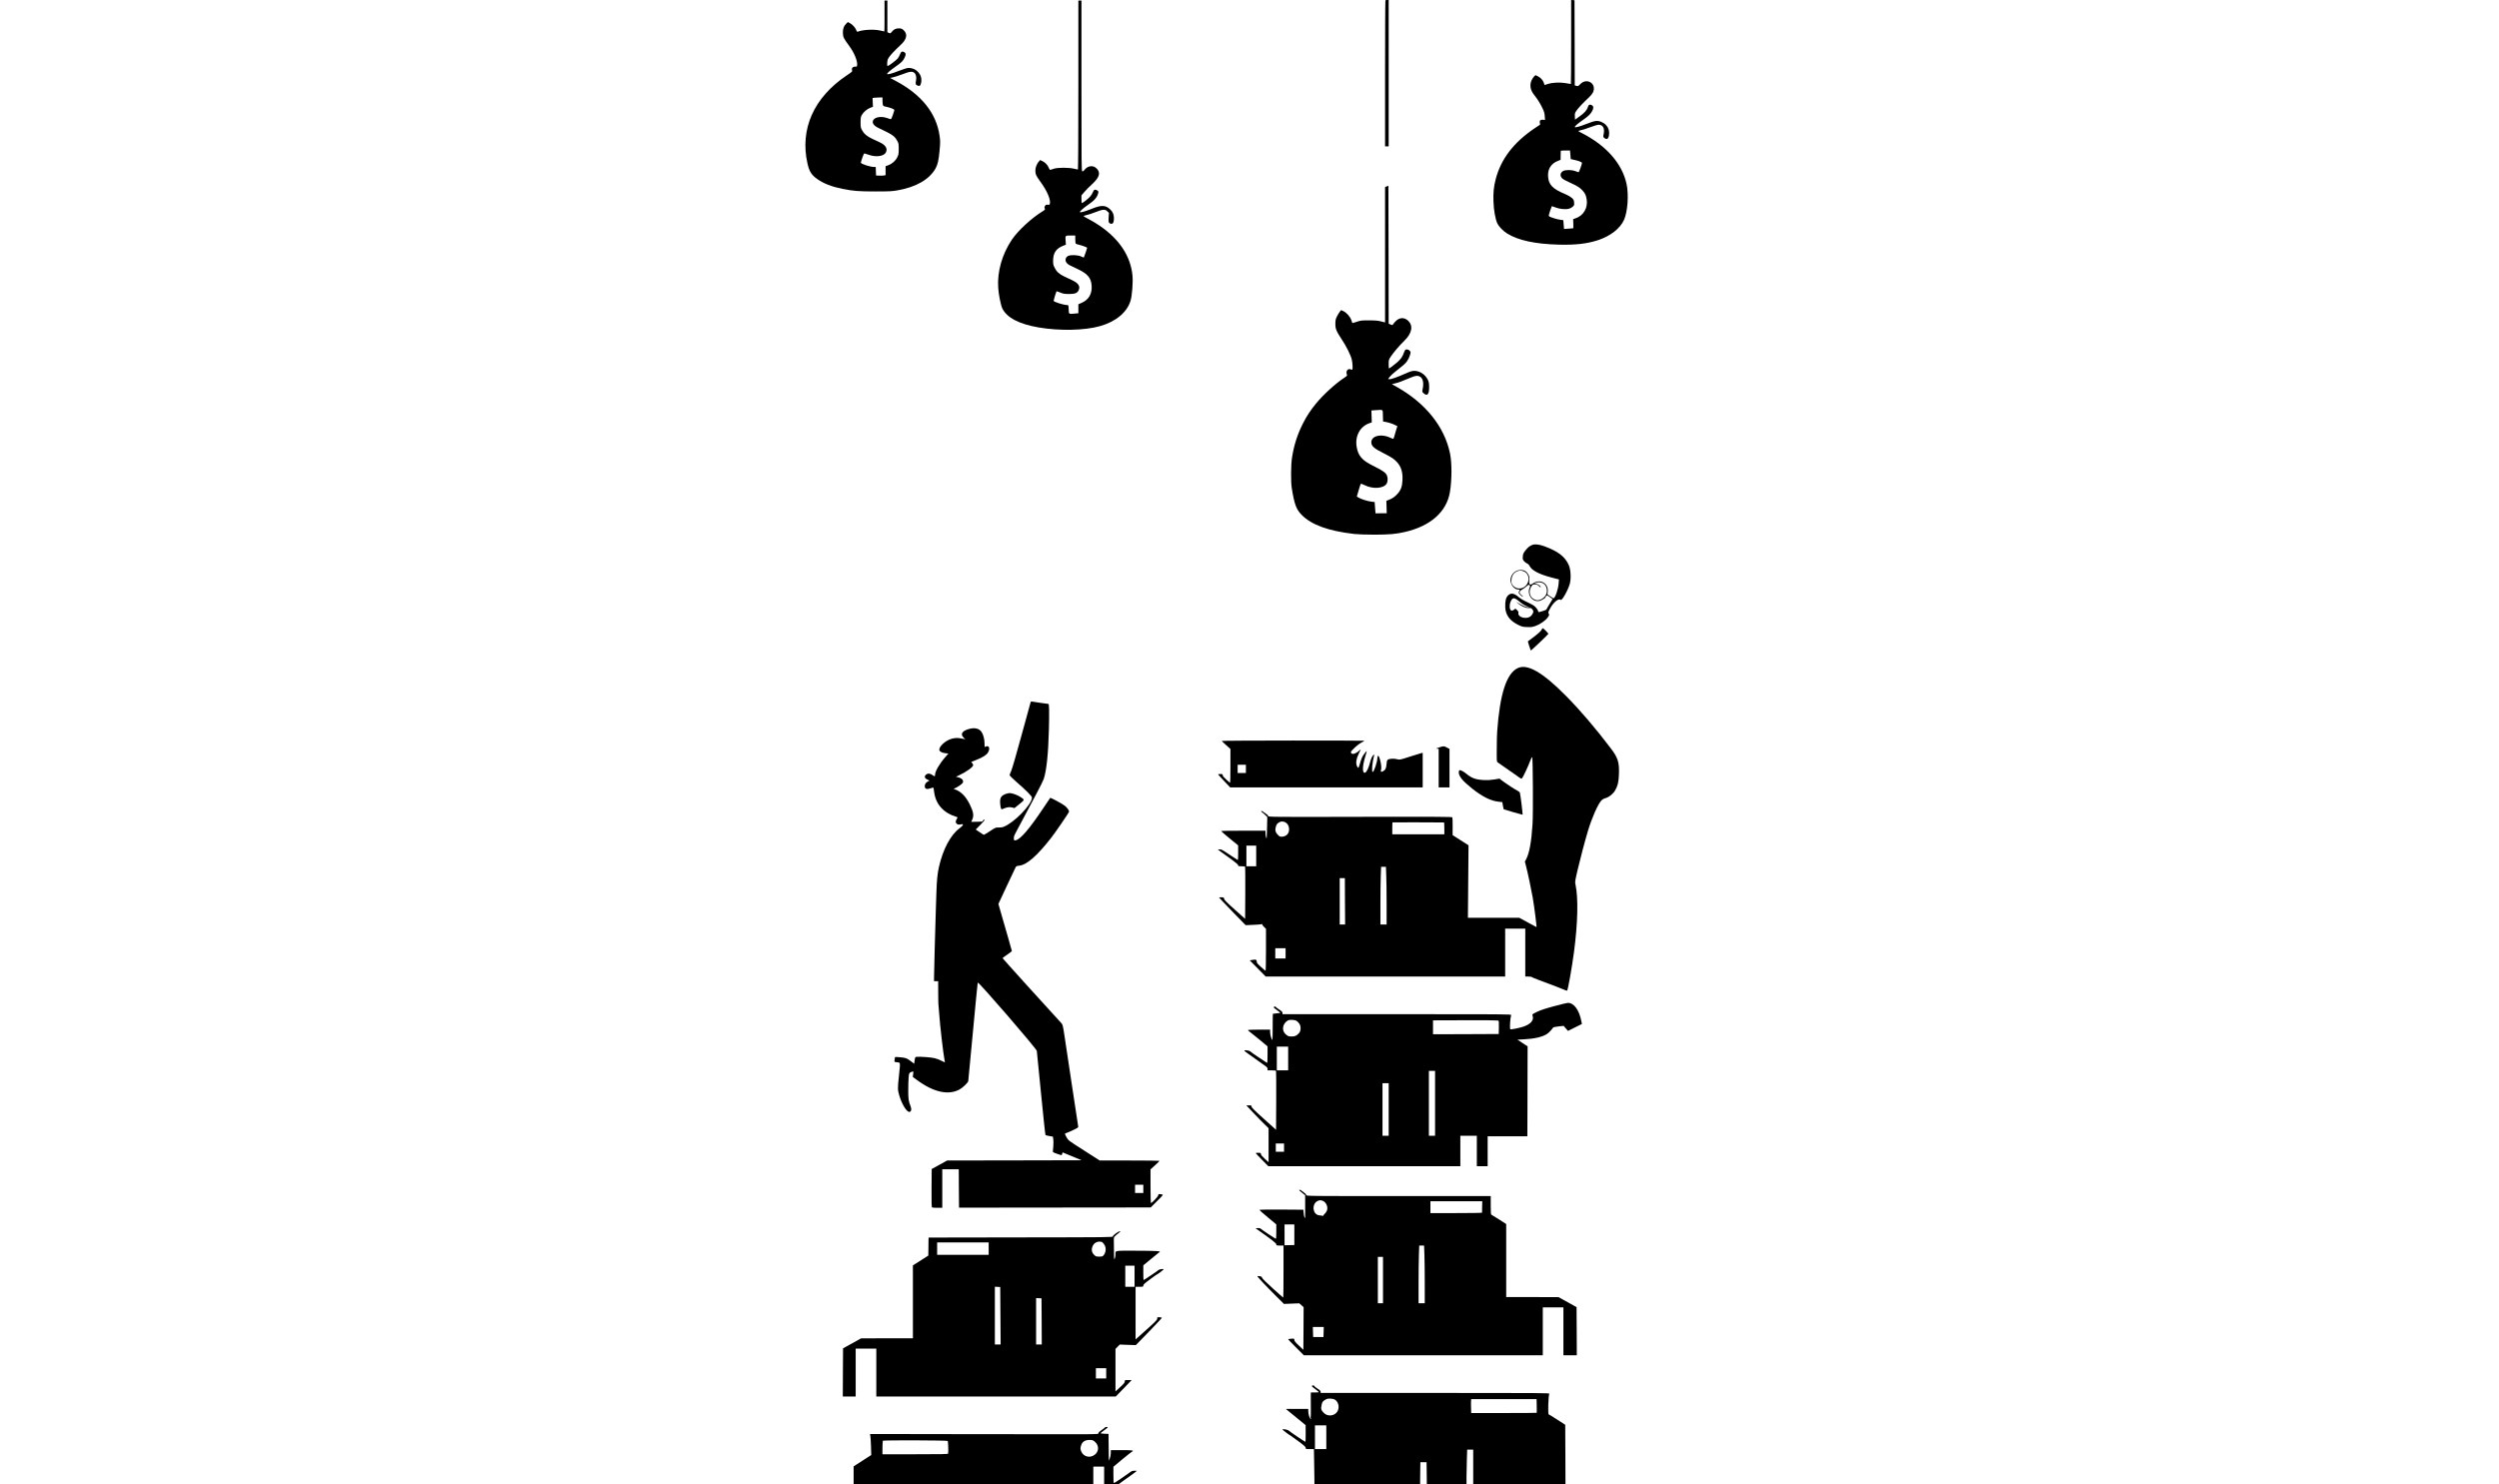 <?xml version="1.0" standalone="no"?>
<!DOCTYPE svg PUBLIC "-//W3C//DTD SVG 20010904//EN"
 "http://www.w3.org/TR/2001/REC-SVG-20010904/DTD/svg10.dtd">
<svg version="1.0" xmlns="http://www.w3.org/2000/svg"
 width="2020pt" height="1200pt" viewBox="0 0 2020 2880"
 preserveAspectRatio="xMidYMid meet">
<g transform="translate(0,2880) scale(0.1,-0.1)"
fill="#000000" stroke="none">
<path d="M12737 28793 c-4 -3 -7 -642 -7 -1420 l0 -1413 35 0 35 0 0 1420 0
1420 -28 0 c-16 0 -32 -3 -35 -7z"/>
<path d="M16340 27986 c0 -449 -2 -816 -5 -816 -3 0 -47 7 -97 16 -114 20
-255 14 -348 -15 -36 -12 -65 -21 -66 -21 0 0 -6 17 -12 38 -16 52 -64 106
-118 132 l-45 22 -26 -23 c-14 -13 -36 -46 -49 -74 -44 -93 -27 -195 50 -289
58 -73 117 -165 158 -252 33 -69 42 -99 46 -160 l5 -74 -30 6 c-17 3 -41 1
-53 -6 -19 -10 -22 -18 -17 -50 l5 -38 -112 -75 c-403 -273 -648 -594 -749
-982 -39 -150 -50 -259 -44 -435 5 -171 39 -355 78 -431 30 -59 111 -142 184
-188 212 -134 544 -206 1001 -218 327 -9 558 18 766 87 242 81 426 224 503
392 71 155 95 486 51 694 -84 396 -391 748 -865 990 -78 40 -82 43 -55 49 64
13 114 29 227 71 65 24 131 44 147 44 89 0 126 -72 99 -189 -8 -38 -7 -47 8
-62 51 -48 88 -28 98 54 13 106 -35 196 -130 242 -86 43 -133 39 -293 -24
-139 -54 -227 -79 -239 -68 -11 12 47 64 154 138 110 77 151 116 183 179 27
53 26 86 -4 106 -39 25 -68 15 -80 -28 -18 -63 -68 -120 -162 -186 l-89 -64
-3 63 c-3 57 0 66 32 113 38 54 132 155 233 248 35 32 72 76 83 98 87 170
-112 305 -245 166 -37 -39 -43 -41 -73 -32 l-32 9 -2 826 -3 826 -32 3 -33 3
0 -815z m-15 -2189 l7 -84 72 -16 c88 -19 146 -43 146 -60 0 -25 -58 -182 -66
-180 -5 2 -34 12 -64 23 -76 27 -193 27 -238 0 -57 -35 -63 -96 -13 -144 16
-15 83 -51 150 -81 138 -62 191 -95 244 -154 49 -55 65 -88 78 -168 28 -164
-61 -317 -214 -369 l-48 -16 3 -89 c2 -49 1 -89 -2 -89 -3 0 -44 -3 -91 -7
l-87 -6 -7 86 -7 85 -57 7 c-64 8 -200 50 -219 69 -10 9 -6 29 18 100 16 49
32 91 34 94 3 2 35 -8 72 -23 80 -32 197 -43 263 -25 24 6 58 25 74 41 27 27
29 34 24 82 -4 45 -10 56 -46 89 -23 20 -77 51 -119 68 -253 105 -330 184
-340 350 -8 139 58 244 184 295 l59 24 1 83 c1 46 2 86 3 91 0 4 41 7 90 7
l89 0 7 -83z"/>
<path d="M3020 28490 c0 -165 -2 -300 -4 -300 -3 0 -35 7 -73 16 -122 30 -340
20 -443 -21 -11 -4 -20 5 -29 31 -17 48 -75 110 -124 136 l-39 20 -29 -28
c-50 -48 -71 -108 -67 -189 4 -78 14 -99 118 -240 101 -135 168 -297 158 -380
-2 -23 -8 -29 -23 -28 -57 7 -92 -28 -74 -74 7 -19 -4 -29 -104 -96 -639 -427
-913 -1041 -762 -1711 35 -154 77 -221 189 -300 124 -88 279 -148 490 -191
212 -42 313 -50 641 -50 275 0 324 3 431 22 358 65 606 207 730 418 44 76 64
163 81 348 15 163 15 186 1 290 -63 442 -352 803 -857 1070 l-104 55 59 12
c33 7 117 35 189 62 139 54 186 58 226 22 30 -27 42 -87 29 -148 -13 -62 -8
-79 27 -95 41 -19 60 -6 72 51 33 152 -83 290 -244 290 -28 0 -91 -20 -185
-56 -138 -55 -230 -79 -230 -59 0 15 59 66 160 138 122 86 145 108 175 169 32
63 32 91 1 112 -41 26 -66 15 -86 -39 -10 -27 -29 -63 -43 -80 -27 -35 -177
-147 -197 -147 -9 0 -11 17 -8 63 3 49 10 71 35 107 33 49 118 138 226 239
125 115 141 216 47 295 -25 20 -42 26 -81 26 -60 0 -97 -18 -137 -66 -29 -35
-31 -36 -58 -22 l-29 13 0 308 0 307 -27 0 -28 0 0 -300z m-40 -1634 c0 -29 3
-67 6 -84 6 -28 11 -32 63 -43 79 -16 161 -48 161 -63 0 -6 -13 -50 -29 -96
-18 -56 -33 -84 -42 -83 -8 1 -39 11 -69 22 -109 40 -235 21 -269 -40 -29 -53
8 -109 103 -153 268 -126 309 -154 361 -247 28 -50 30 -61 30 -159 0 -95 -3
-110 -29 -163 -33 -68 -101 -127 -177 -154 l-49 -18 0 -87 0 -87 -32 -6 c-18
-3 -60 -5 -93 -3 l-60 3 -3 83 -3 82 -32 0 c-76 0 -257 60 -257 84 0 7 13 50
29 96 18 56 33 84 42 83 8 -1 46 -14 84 -27 138 -50 292 -29 330 45 38 73 -2
142 -113 195 -42 20 -113 54 -157 74 -99 48 -152 92 -190 161 -28 50 -30 62
-30 154 0 84 4 107 22 141 30 56 104 119 167 143 l51 19 -4 85 -3 85 28 5 c16
2 59 5 97 6 l67 1 0 -54z"/>
<path d="M6780 27150 c0 -1014 -4 -1640 -9 -1640 -6 0 -40 8 -78 17 -96 23
-308 24 -385 0 -32 -9 -63 -20 -71 -23 -9 -3 -19 10 -31 39 -20 54 -72 108
-128 133 l-41 18 -24 -29 c-62 -74 -83 -173 -54 -257 7 -20 41 -76 77 -124
140 -188 217 -371 188 -447 -4 -11 -15 -14 -39 -10 -28 4 -36 1 -50 -21 -14
-21 -16 -32 -7 -50 10 -22 6 -27 -49 -61 -207 -127 -469 -370 -585 -540 -192
-282 -291 -626 -269 -940 9 -134 50 -338 80 -400 88 -181 327 -305 710 -370
407 -68 883 -58 1183 26 306 86 523 265 593 489 31 98 51 359 39 492 -35 375
-253 706 -637 968 -56 39 -152 97 -214 129 -105 56 -111 60 -83 66 73 17 145
40 236 76 124 49 168 51 210 8 l31 -30 -6 -89 c-6 -96 3 -117 53 -122 33 -4
50 32 50 107 0 75 -24 128 -77 176 -90 81 -166 83 -358 6 -141 -56 -225 -79
-225 -60 0 16 79 85 160 140 123 83 180 150 196 231 5 25 2 33 -19 47 -41 26
-68 16 -84 -31 -8 -23 -30 -61 -51 -84 -36 -43 -146 -130 -163 -130 -5 0 -9
34 -9 75 l0 74 58 68 c33 38 98 104 146 147 119 108 159 192 125 259 -61 119
-200 124 -280 9 -11 -14 -22 -20 -33 -16 -15 6 -16 136 -16 1660 l0 1654 -30
0 -30 0 0 -1640z m-60 -2992 c0 -40 4 -78 8 -84 4 -6 30 -16 58 -22 63 -14
164 -51 164 -61 0 -10 -59 -183 -64 -188 -2 -3 -24 6 -48 18 -60 32 -207 38
-258 12 -58 -30 -66 -100 -15 -147 26 -24 34 -29 205 -109 193 -92 259 -172
268 -327 9 -153 -59 -268 -193 -326 l-65 -28 0 -87 0 -87 -73 -7 c-115 -11
-112 -13 -115 83 -3 77 -4 82 -25 82 -74 1 -267 61 -267 84 0 11 50 178 56
184 1 2 33 -9 71 -24 58 -24 82 -28 168 -29 119 0 164 17 190 72 36 75 -2 136
-118 192 -45 21 -116 55 -157 74 -99 47 -152 94 -189 169 -27 52 -31 72 -31
138 0 153 60 241 202 294 l46 18 -5 73 c-8 106 -10 105 97 105 l90 0 0 -72z"/>
<path d="M12763 25183 l-33 -13 0 -1314 0 -1313 -77 20 c-61 16 -111 20 -233
20 -143 1 -161 -1 -238 -27 -46 -15 -85 -26 -87 -24 -1 2 -10 26 -19 55 -22
65 -90 144 -152 174 l-46 22 -24 -29 c-13 -16 -38 -57 -56 -92 -27 -54 -31
-75 -32 -140 -1 -101 17 -146 120 -302 93 -140 175 -304 198 -396 16 -61 22
-185 10 -197 -3 -3 -17 -1 -30 5 -53 25 -100 -32 -76 -94 10 -27 8 -30 -46
-66 -172 -113 -406 -326 -547 -497 -111 -135 -183 -244 -259 -394 -109 -216
-174 -421 -212 -666 -21 -135 -23 -463 -5 -580 51 -320 88 -420 194 -527 192
-194 515 -311 1022 -370 64 -7 226 -13 390 -13 284 1 410 11 585 51 500 114
813 390 878 774 39 231 40 573 2 752 -109 520 -474 975 -1033 1290 l-95 54 67
16 c64 15 99 28 305 113 95 40 134 42 183 10 50 -33 66 -124 42 -236 -11 -52
-11 -53 20 -81 69 -62 106 -21 106 117 0 72 -5 100 -23 141 -47 103 -155 177
-262 178 -45 0 -76 -9 -175 -53 -158 -70 -280 -113 -311 -109 l-25 3 30 41
c17 23 68 70 113 105 159 125 183 146 221 195 20 27 46 78 57 113 18 58 19 66
5 87 -16 25 -51 38 -81 32 -12 -2 -25 -24 -39 -63 -35 -102 -85 -158 -246
-278 -20 -15 -39 -27 -42 -27 -4 0 -7 38 -7 83 0 80 2 87 38 143 51 79 174
223 265 311 154 148 179 300 66 397 -73 62 -164 55 -234 -18 -22 -22 -45 -49
-50 -60 -10 -17 -13 -17 -48 -3 l-37 16 -2 1339 -3 1338 -32 -13z m-75 -4450
l3 -112 37 -6 c65 -11 145 -36 193 -61 l48 -24 -25 -77 c-13 -43 -29 -97 -35
-121 -6 -23 -15 -44 -18 -47 -4 -2 -29 7 -57 20 -190 90 -392 32 -369 -107 11
-63 62 -105 224 -186 78 -39 164 -87 190 -106 143 -106 198 -227 189 -422 -6
-126 -31 -194 -99 -269 -55 -60 -97 -88 -167 -115 l-47 -18 4 -121 3 -121
-101 0 c-56 0 -104 -1 -108 -2 -9 -4 -10 2 -18 123 l-7 97 -61 7 c-73 8 -200
48 -250 78 l-35 22 35 120 c19 66 38 123 42 127 3 4 36 -8 73 -26 160 -81 369
-67 428 28 24 39 27 111 6 159 -21 51 -78 93 -227 167 -156 77 -223 122 -274
184 -47 58 -73 119 -87 210 -33 211 71 396 255 456 l39 12 -3 117 -4 116 90 6
c144 9 130 21 133 -108z"/>
<path d="M15589 18227 c-55 -21 -91 -50 -139 -113 -38 -48 -44 -64 -48 -113
-4 -51 -1 -61 23 -89 15 -18 42 -39 60 -46 21 -9 39 -28 51 -52 41 -83 186
-159 428 -222 l139 -36 -6 -80 c-8 -113 -68 -284 -100 -286 -5 0 -33 17 -63
38 l-54 37 6 51 c19 163 -148 260 -284 164 -35 -24 -46 -28 -61 -19 -15 10
-17 23 -14 83 3 60 0 77 -19 111 -35 59 -79 85 -146 85 -127 0 -224 -122 -192
-242 22 -81 84 -138 150 -138 30 0 30 0 14 -25 -9 -14 -13 -32 -9 -45 7 -21
72 -76 81 -68 2 3 -11 17 -31 32 -51 39 -48 69 11 104 26 15 66 44 89 65 39
34 44 36 58 22 14 -13 14 -19 1 -50 -56 -135 56 -285 191 -255 37 8 115 54
115 68 0 4 7 16 15 26 14 19 16 18 70 -18 30 -20 55 -38 55 -40 0 -2 -25 -43
-55 -91 -30 -48 -57 -95 -60 -104 -3 -12 -28 -24 -68 -36 -34 -9 -69 -19 -78
-22 -11 -3 -18 4 -22 24 -3 16 -24 48 -46 70 -40 39 -54 47 -202 117 -41 19
-95 53 -120 74 -93 82 -155 93 -212 39 -43 -40 -60 -113 -55 -231 6 -149 86
-259 246 -339 78 -39 93 -42 177 -45 78 -3 103 0 163 21 81 28 186 99 229 154
39 50 44 65 27 87 -12 17 -9 28 27 97 63 121 168 206 206 168 24 -24 147 196
179 320 25 102 16 267 -20 351 -72 167 -207 272 -476 370 -101 36 -180 46
-231 27z m-163 -516 c117 -53 117 -229 1 -304 -75 -49 -176 -29 -225 43 -20
29 -23 45 -20 96 5 78 38 132 100 163 53 26 90 26 144 2z m383 -239 c56 -40
77 -135 47 -205 -20 -48 -75 -94 -127 -108 -40 -11 -53 -10 -93 5 -101 39
-132 163 -64 261 20 31 28 35 67 35 36 0 49 -6 77 -34 19 -19 34 -28 34 -22 0
31 -83 81 -117 70 -14 -4 -14 -3 2 7 49 31 125 27 174 -9z m-482 -338 c70 -58
99 -76 168 -106 l40 -18 -40 6 c-39 7 -112 40 -185 85 l-35 21 35 -31 c60 -53
151 -93 205 -90 42 3 50 0 72 -25 28 -32 25 -60 -8 -108 -28 -39 -69 -58 -124
-58 -86 0 -151 46 -138 98 4 18 -2 30 -26 53 l-33 29 -25 -20 c-52 -41 -85
-15 -85 67 0 25 6 59 13 76 39 97 68 101 166 21z"/>
<path d="M15771 16587 c-11 -29 -77 -89 -183 -167 -45 -34 -85 -64 -87 -65 -3
-4 47 -161 56 -178 4 -7 331 304 341 323 4 8 -96 110 -108 110 -6 0 -14 -10
-19 -23z"/>
<path d="M15305 15836 c-219 -103 -348 -501 -400 -1231 -4 -49 -8 -201 -8
-337 -2 -236 -1 -248 18 -262 11 -9 76 -54 145 -101 69 -47 168 -117 220 -154
86 -63 96 -68 108 -53 23 29 112 219 152 324 28 73 39 95 45 81 13 -33 19
-1095 6 -1293 -22 -350 -62 -569 -126 -687 l-23 -42 19 -73 c36 -136 107 -472
133 -623 33 -192 81 -575 73 -575 -1 0 -77 40 -167 90 l-165 90 -499 0 -499 0
6 703 6 704 -155 99 -154 99 1 167 c1 91 -2 172 -6 178 -6 10 -327 12 -1524
10 -2055 -5 -2051 -5 -2051 18 0 11 -20 29 -50 47 -27 17 -50 33 -50 38 0 4
-10 7 -22 7 -22 -1 -21 -2 7 -23 17 -12 46 -38 65 -57 l35 -35 -5 -220 c-4
-196 -6 -216 -17 -179 -7 23 -13 62 -13 88 l0 46 -430 0 c-236 0 -430 -3 -430
-7 1 -5 75 -69 165 -143 l165 -135 0 -142 c0 -79 -3 -143 -6 -143 -3 0 -76 47
-162 105 -135 91 -161 106 -191 103 l-35 -3 69 -51 c39 -28 127 -92 198 -143
85 -63 127 -99 127 -112 0 -17 8 -19 65 -19 43 0 67 -4 70 -12 3 -7 4 -237 3
-511 l-3 -497 -202 180 c-155 139 -203 187 -205 208 -3 25 -7 27 -52 30 -28 2
-47 -1 -45 -6 2 -6 119 -128 259 -273 l255 -262 145 6 c80 3 154 9 165 13 11
5 16 4 12 -3 -3 -5 12 -27 33 -48 l40 -39 0 -409 c0 -253 -4 -407 -9 -405 -6
2 -46 36 -90 76 -67 60 -81 79 -81 103 0 37 -17 44 -83 32 l-52 -9 155 -157
154 -157 2323 0 2323 0 0 465 0 465 195 0 195 0 0 -465 0 -465 59 0 c33 0 62
-4 65 -9 3 -4 63 -30 133 -56 293 -109 451 -170 498 -191 27 -13 53 -20 57
-16 17 17 90 429 133 747 74 559 85 1041 31 1302 -14 63 -13 66 39 291 49 210
141 560 202 762 72 242 190 510 256 583 23 25 48 40 88 51 65 18 145 83 183
150 50 86 68 162 73 312 9 229 -19 319 -153 496 -300 396 -596 743 -877 1027
-451 456 -745 625 -932 537z m-4513 -2992 c46 -22 74 -69 76 -129 4 -86 -50
-146 -135 -151 -40 -2 -48 1 -83 36 -46 46 -58 93 -40 153 14 50 25 64 65 89
37 22 74 23 117 2z m3081 -4 c4 0 7 -52 7 -115 l0 -115 -505 0 -505 0 0 113
c0 63 2 116 4 118 3 3 752 2 999 -1z m-3643 -650 l0 -200 -95 0 -95 0 0 200 0
200 95 0 95 0 0 -200z m2523 -377 c4 -91 7 -343 7 -560 l0 -393 -60 0 -60 0 0
393 c0 217 3 469 7 560 l6 167 47 0 47 0 6 -167z m-801 -503 l3 -450 -52 0
-53 0 0 450 0 450 50 0 50 0 2 -450z m-1152 -1010 l0 -100 -100 0 -100 0 0
100 0 100 100 0 100 0 0 -100z"/>
<path d="M5855 15178 c-2 -7 -81 -294 -175 -638 -93 -344 -184 -656 -201 -695
-17 -38 -32 -77 -33 -86 0 -9 56 -65 129 -129 194 -168 305 -280 305 -308 0
-131 -345 -487 -549 -566 -27 -11 -65 -16 -100 -14 -54 2 -59 0 -165 -70 -60
-40 -114 -72 -119 -72 -5 0 -42 23 -83 52 l-75 51 91 92 c60 60 88 95 80 100
-10 6 -39 -19 -40 -35 0 -3 -49 -6 -109 -7 l-109 -1 20 46 c34 76 22 148 -46
287 -81 165 -176 260 -301 301 -19 6 -19 7 4 15 49 19 139 80 156 105 30 46
-12 94 -100 114 l-30 7 50 23 c143 65 285 166 285 202 0 9 -9 26 -19 39 l-19
23 104 42 c124 49 195 95 223 145 45 80 16 144 -50 109 -18 -10 -19 -7 -19 64
0 83 -25 176 -60 225 -46 65 -130 85 -235 57 -139 -37 -181 -100 -112 -169
l34 -33 -61 13 c-81 17 -130 16 -201 -2 -127 -34 -261 -160 -240 -226 9 -27
58 -50 120 -56 l53 -6 -64 -74 c-109 -125 -194 -272 -194 -337 0 -35 -10 -37
-45 -10 -49 37 -95 42 -130 12 -39 -34 -30 -69 26 -96 l41 -20 -30 -16 c-40
-21 -62 -53 -62 -91 0 -56 38 -69 120 -40 24 8 45 13 47 11 3 -2 9 -37 14 -78
31 -248 182 -415 447 -494 11 -3 9 -12 -7 -38 -26 -41 -27 -68 -2 -90 22 -20
43 -22 89 -12 56 13 40 -23 -34 -78 -173 -128 -321 -405 -399 -751 -28 -125
-42 -257 -49 -495 -3 -91 -8 -241 -11 -335 -11 -318 -35 -1230 -35 -1307 l0
-78 40 0 40 0 1 -212 c0 -117 2 -224 4 -238 2 -14 9 -95 15 -180 16 -235 78
-767 106 -916 l6 -31 -69 33 c-37 19 -97 41 -133 50 -63 16 -282 32 -346 26
-30 -3 -31 -5 -40 -68 l-9 -66 -69 52 c-75 58 -97 65 -222 75 -80 7 -84 6 -84
-13 0 -11 -3 -33 -6 -49 -6 -30 -6 -30 50 -37 67 -9 64 14 36 -256 -27 -254
-26 -278 5 -385 52 -179 152 -337 203 -321 32 10 39 52 18 106 -40 102 -46
143 -46 310 0 91 3 202 7 248 6 88 13 100 71 117 23 7 24 6 17 -48 l-7 -55 77
-57 c324 -240 610 -304 829 -187 61 33 163 130 170 163 3 13 44 445 91 959 48
514 89 943 93 953 10 26 1139 -1280 1146 -1326 3 -18 40 -390 82 -827 43 -437
81 -799 86 -805 4 -5 38 -14 75 -20 l68 -11 8 -44 c5 -25 5 -87 1 -140 -5 -52
-9 -101 -9 -109 0 -9 31 -25 84 -42 47 -16 85 -28 86 -26 1 1 6 14 11 28 l9
26 184 -76 184 -76 -1304 -3 -1304 -2 -150 -83 -150 -82 -3 -369 c-2 -277 1
-372 10 -377 6 -4 53 -7 105 -7 l93 0 0 374 0 374 160 0 160 0 2 -372 3 -373
1859 2 1860 2 123 123 c120 120 123 123 96 129 -58 13 -73 10 -73 -14 0 -24
-131 -163 -143 -151 -3 3 -6 152 -7 329 l0 323 89 80 c49 44 87 83 83 86 -3 3
-265 6 -582 6 l-576 0 -304 195 c-301 192 -305 195 -337 252 -18 32 -33 63
-33 69 0 6 17 16 38 22 20 6 79 32 130 57 89 43 93 46 88 73 -3 15 -55 358
-116 762 -61 404 -127 841 -146 970 -33 219 -38 237 -63 265 -291 315 -1141
1256 -1141 1262 0 4 41 35 90 68 49 33 90 65 90 71 0 6 -29 110 -65 232 -35
121 -94 324 -130 451 l-66 230 160 343 c88 189 166 354 174 368 10 21 22 26
67 31 150 16 347 188 626 545 89 114 344 488 344 505 0 24 -33 70 -77 109 -39
34 -281 166 -289 157 -1 -1 -58 -87 -128 -190 -276 -413 -448 -614 -542 -633
-31 -6 -32 -5 -35 33 -4 33 5 57 49 139 349 650 511 960 530 1016 55 164 89
493 101 973 8 336 5 485 -9 485 -13 0 -293 40 -318 46 -13 2 -24 -1 -27 -8z
m2185 -9448 l0 -80 -80 0 -80 0 0 80 0 80 80 0 80 0 0 -80z"/>
<path d="M9562 14422 c2 -5 40 -42 86 -82 l82 -74 0 -328 c0 -180 -3 -328 -6
-328 -3 0 -37 28 -75 63 -46 41 -69 69 -69 85 0 19 -5 22 -45 22 -25 0 -45 -3
-45 -6 0 -3 53 -61 118 -130 l117 -124 1868 0 1867 0 0 336 0 336 -27 -6 c-16
-4 -116 -35 -223 -69 -194 -63 -196 -63 -245 -50 -65 18 -158 12 -184 -11 -14
-13 -20 -34 -23 -86 -4 -76 -24 -115 -71 -138 -38 -18 -46 -9 -34 37 18 66
-39 300 -63 261 -5 -8 -10 -28 -10 -43 0 -73 -66 -267 -90 -267 -24 0 -10 174
26 315 7 28 6 29 -10 16 -26 -21 -51 -77 -70 -155 -22 -89 -62 -173 -88 -187
-61 -33 -63 111 -5 301 20 63 34 116 32 118 -2 2 -24 -24 -49 -57 -43 -59 -56
-90 -91 -213 -8 -32 -20 -58 -26 -58 -5 0 -17 17 -26 37 -24 58 -12 137 33
230 51 103 51 102 18 72 -73 -67 -143 -88 -164 -48 -10 18 -3 28 62 92 42 42
99 86 136 105 34 18 62 35 62 38 0 2 -624 4 -1386 4 -762 0 -1384 -4 -1382 -8z
m468 -542 l0 -80 -80 0 -80 0 0 80 0 80 80 0 80 0 0 -80z"/>
<path d="M13775 14295 c-58 -19 -65 -23 -37 -24 l32 -1 0 -375 0 -375 105 0
105 0 0 373 0 374 -49 26 c-58 32 -65 32 -156 2z"/>
<path d="M14173 13853 c-7 -3 -13 -21 -13 -41 0 -77 77 -170 259 -314 201
-160 365 -241 519 -256 l67 -7 11 -68 c6 -37 13 -69 15 -71 6 -5 355 -106 366
-106 8 0 -36 362 -51 425 -3 12 -22 29 -43 39 -49 23 -221 136 -296 193 l-57
44 -102 -17 c-74 -12 -130 -15 -207 -11 -155 9 -229 36 -334 122 -60 48 -113
76 -134 68z"/>
<path d="M5378 13396 c-98 -35 -123 -76 -115 -187 3 -42 10 -86 16 -97 11 -21
11 -21 54 -2 61 27 116 34 165 20 l43 -11 95 77 c107 87 106 84 18 140 -60 39
-160 74 -206 74 -18 -1 -50 -7 -70 -14z"/>
<path d="M16010 9275 c-174 -47 -260 -75 -332 -110 -93 -45 -96 -48 -87 -72
33 -88 -33 -167 -182 -217 -76 -25 -240 -58 -249 -49 -15 14 -3 212 16 276 5
16 -105 17 -2215 17 l-2221 0 0 24 c0 18 -15 33 -64 66 -36 23 -67 47 -69 53
-2 8 -10 9 -26 1 -22 -9 -20 -13 49 -63 40 -29 70 -54 68 -56 -2 -2 -35 -7
-72 -9 -38 -3 -70 -7 -72 -9 -3 -2 -4 -117 -4 -255 0 -139 -3 -252 -6 -252
-14 0 -44 98 -44 146 l0 54 -215 0 c-126 0 -215 -4 -215 -9 0 -5 15 -20 33
-32 17 -13 103 -82 190 -153 l157 -131 0 -163 c0 -128 -3 -162 -12 -156 -62
37 -316 210 -325 222 -14 17 -113 30 -113 15 0 -6 32 -32 71 -59 39 -27 123
-87 187 -133 65 -46 134 -96 154 -110 27 -19 37 -33 38 -53 l0 -28 80 0 c55 0
82 -4 85 -12 3 -7 4 -267 3 -577 l-3 -565 -237 213 c-184 165 -238 219 -238
237 0 22 -4 24 -51 24 l-51 0 139 -147 c76 -81 173 -181 216 -221 l77 -75 0
-330 0 -330 -72 65 c-50 45 -74 74 -76 92 -3 24 -7 26 -53 26 -27 0 -49 -3
-49 -6 0 -3 55 -62 122 -130 l122 -124 1863 0 1863 0 0 295 0 295 160 0 160 0
0 -295 0 -295 105 0 105 0 0 290 0 290 385 0 385 0 2 513 c1 281 2 674 2 872
l1 360 -99 65 -98 65 128 7 c198 10 353 45 442 102 36 22 96 84 117 120 8 13
34 20 109 28 l100 11 42 -49 43 -49 134 67 135 67 -9 48 c-41 222 -145 365
-264 362 -16 0 -136 -29 -265 -64z m-4999 -284 c17 -10 42 -35 55 -55 35 -51
33 -140 -5 -183 -43 -49 -77 -66 -134 -66 -73 0 -77 1 -128 46 -81 71 -57 208
46 265 33 19 130 14 166 -7z m3927 -129 l-3 -127 -637 -3 -638 -2 0 135 0 135
623 2 c342 2 630 -1 640 -5 16 -7 17 -21 15 -135z m-4088 -602 l0 -230 -110 0
-110 0 0 230 0 230 110 0 110 0 0 -230z m2850 -870 l0 -630 -60 0 -60 0 0 630
0 630 60 0 60 0 0 -630z m-900 -120 l0 -510 -60 0 -60 0 0 510 0 510 60 0 60
0 0 -510z m-2030 -740 l0 -80 -80 0 -80 0 0 80 0 80 80 0 80 0 0 -80z"/>
<path d="M11081 5687 c14 -12 42 -35 62 -52 l37 -30 0 -195 c1 -274 2 -259
-12 -235 -7 11 -14 49 -17 85 l-6 65 -428 3 c-274 1 -428 -1 -425 -7 1 -6 76
-71 166 -146 l162 -135 0 -141 c0 -120 -2 -140 -15 -136 -21 9 -256 166 -281
189 -16 14 -33 18 -64 16 l-43 -3 49 -34 c258 -181 354 -256 354 -278 0 -22 4
-23 70 -23 l70 0 0 -505 c0 -278 -2 -505 -5 -505 -3 0 -95 81 -205 180 -119
108 -202 190 -206 204 -4 19 -15 26 -46 31 -21 4 -42 4 -45 1 -7 -7 180 -206
376 -400 l139 -139 149 6 148 6 43 -37 42 -38 -2 -414 -3 -413 -87 82 c-68 64
-88 89 -88 110 0 26 -1 26 -60 23 -33 -2 -60 -7 -60 -11 0 -3 69 -75 153 -159
l152 -152 2318 0 2317 0 0 465 0 465 200 0 200 0 0 -465 0 -465 130 0 130 0
-2 467 -3 468 -175 97 -175 97 -507 1 -508 0 0 709 0 708 -133 86 c-73 47
-140 89 -150 93 -15 5 -17 25 -17 185 l0 179 -1790 0 c-1769 0 -1790 0 -1790
20 0 12 -18 31 -47 51 -27 18 -49 36 -51 41 -2 4 -13 8 -25 8 -21 -1 -21 -1 4
-23z m443 -191 c69 -29 107 -129 74 -197 -9 -20 -31 -48 -47 -62 -16 -14 -27
-28 -23 -32 4 -5 1 -5 -6 -1 -8 5 -33 9 -57 11 -58 4 -99 37 -115 93 -23 78 9
160 74 188 40 17 59 17 100 0z m3089 -113 c-1 -60 -2 -111 -2 -115 -1 -5 -226
-8 -501 -8 l-500 0 0 115 0 115 503 0 503 0 -3 -107z m-3643 -543 l0 -200 -37
-1 c-21 0 -64 -1 -96 -2 l-57 -2 0 203 0 202 95 0 95 0 0 -200z m2523 -377 c4
-91 7 -343 7 -560 l0 -393 -60 0 -60 0 0 393 c0 217 3 469 7 560 l6 167 47 0
47 0 6 -167z m-803 -503 l0 -450 -50 0 -50 0 0 450 0 450 50 0 50 0 0 -450z
m-1152 -1007 l-3 -98 -100 0 -100 0 -3 98 -3 97 106 0 106 0 -3 -97z"/>
<path d="M7508 4867 c-34 -24 -58 -48 -58 -59 0 -17 -69 -18 -1787 -20 l-1788
-3 -2 -40 c-1 -22 -2 -101 -2 -175 l-2 -135 -149 -95 -150 -95 0 -707 0 -708
-502 0 -503 -1 -175 -97 -175 -97 -3 -468 -2 -467 125 0 125 0 0 465 0 465
200 0 200 0 0 -465 0 -465 2323 0 2322 0 100 103 c55 56 125 128 155 160 l54
57 -67 0 c-67 0 -67 0 -67 -28 0 -22 -18 -44 -90 -110 l-90 -83 0 412 0 413
41 42 42 43 156 -6 156 -5 253 260 c138 143 252 264 252 269 0 5 -20 10 -45
12 -43 2 -45 1 -45 -26 0 -29 -34 -61 -377 -366 l-43 -39 0 511 0 511 75 0
c73 0 75 1 75 24 0 20 26 43 130 120 71 53 132 96 135 96 12 0 134 94 130 100
-7 12 -88 -1 -100 -15 -11 -13 -281 -195 -290 -195 -3 0 -5 64 -5 143 l0 143
148 122 c81 67 156 128 166 135 17 12 10 15 -59 20 -43 4 -237 7 -430 7 -396
0 -365 7 -365 -78 -1 -26 -7 -60 -15 -77 -14 -31 -14 -22 -17 370 0 53 -1 52
98 132 60 49 13 41 -58 -10z m-280 -166 c1 -1 3 0 5 2 2 1 18 -15 37 -36 53
-61 53 -162 -1 -227 -18 -21 -29 -25 -84 -25 -54 0 -67 4 -90 25 -59 55 -69
114 -34 187 30 62 99 92 167 74z m-2188 -131 l0 -120 -500 0 -500 0 0 120 0
120 500 0 500 0 0 -120z m2830 -535 l0 -205 -90 0 -90 0 0 205 0 205 90 0 90
0 0 -205z m-2602 -767 l4 -558 -56 0 -56 0 0 561 0 560 52 -3 52 -3 4 -557z
m800 -110 l2 -448 -55 0 -55 0 0 451 0 450 53 -3 52 -3 3 -447z m1252 -1008
l0 -100 -100 0 -100 0 0 100 0 100 100 0 100 0 0 -100z"/>
<path d="M11316 1911 c-17 -6 -8 -16 58 -65 43 -32 76 -60 73 -62 -3 -3 -39
-5 -81 -5 l-76 0 -1 -67 c-1 -76 -1 -76 1 -270 1 -79 -1 -146 -4 -149 -3 -4
-1 -12 6 -20 8 -10 8 -12 -4 -8 -21 8 -48 92 -48 148 l0 47 -217 0 -218 -1 27
-22 c14 -12 101 -83 192 -157 l165 -135 1 -162 c0 -90 -2 -163 -5 -163 -9 0
-305 200 -324 219 -19 19 -121 37 -121 21 0 -8 134 -110 145 -110 2 0 72 -50
155 -111 121 -90 150 -115 150 -135 0 -23 2 -24 80 -24 l80 0 2 -132 c1 -73 3
-176 4 -228 2 -52 3 -146 3 -207 l1 -113 1025 0 1025 0 2 213 3 212 60 0 60 0
3 -212 2 -213 385 0 385 0 0 148 c0 81 3 231 7 335 l6 187 59 0 58 0 0 -335 0
-335 895 0 895 0 -2 576 -3 576 -155 100 c-85 56 -159 101 -165 101 -18 1 -9
349 11 401 6 15 -190 16 -2215 16 l-2221 0 0 23 c0 16 -16 32 -61 61 -34 22
-63 45 -66 53 -6 14 -9 15 -37 4z m421 -262 c81 -30 116 -144 73 -230 -49 -95
-188 -116 -265 -40 -58 58 -64 80 -44 169 11 46 18 56 57 82 36 24 56 30 98
30 29 0 65 -5 81 -11z m3935 -130 c2 -72 1 -133 -1 -135 -2 -2 -289 -4 -637
-4 l-633 0 -3 98 c-2 53 -2 114 0 135 l3 37 634 0 634 0 3 -131z m-4082 -609
l0 -230 -110 0 -110 0 0 230 0 230 110 0 110 0 0 -230z"/>
<path d="M7298 1102 c-1 -5 -31 -27 -65 -51 -42 -27 -63 -48 -63 -61 0 -19 -9
-20 -337 -22 -186 -1 -1183 0 -2217 2 l-1879 3 7 -34 c4 -19 10 -110 13 -204
l5 -170 -171 -110 -171 -110 0 -172 0 -173 2325 0 2325 0 0 170 0 170 105 0
105 0 0 -170 0 -170 141 0 142 0 86 63 c47 35 111 80 141 100 30 20 71 50 90
66 l35 30 -47 1 c-41 0 -56 -6 -105 -43 -70 -53 -268 -186 -288 -194 -13 -4
-15 18 -15 155 l0 160 168 140 c92 76 177 144 190 151 49 26 19 31 -193 31
l-215 0 -1 -57 c0 -33 -8 -77 -19 -103 l-19 -45 -1 55 c0 30 -2 147 -3 260
l-2 205 -77 3 c-43 2 -78 6 -78 10 0 4 32 29 70 57 39 27 70 53 70 57 0 11
-47 10 -52 0z m-202 -275 c100 -83 84 -221 -32 -277 -84 -41 -184 -8 -223 74
-25 51 -26 77 -5 137 25 67 79 98 171 97 43 -1 59 -7 89 -31z m-2850 11 c9
-14 14 -225 7 -245 -4 -11 -126 -13 -639 -13 l-634 0 -1 33 c-1 84 3 222 7
229 9 13 1252 9 1260 -4z"/>
</g>
</svg>

